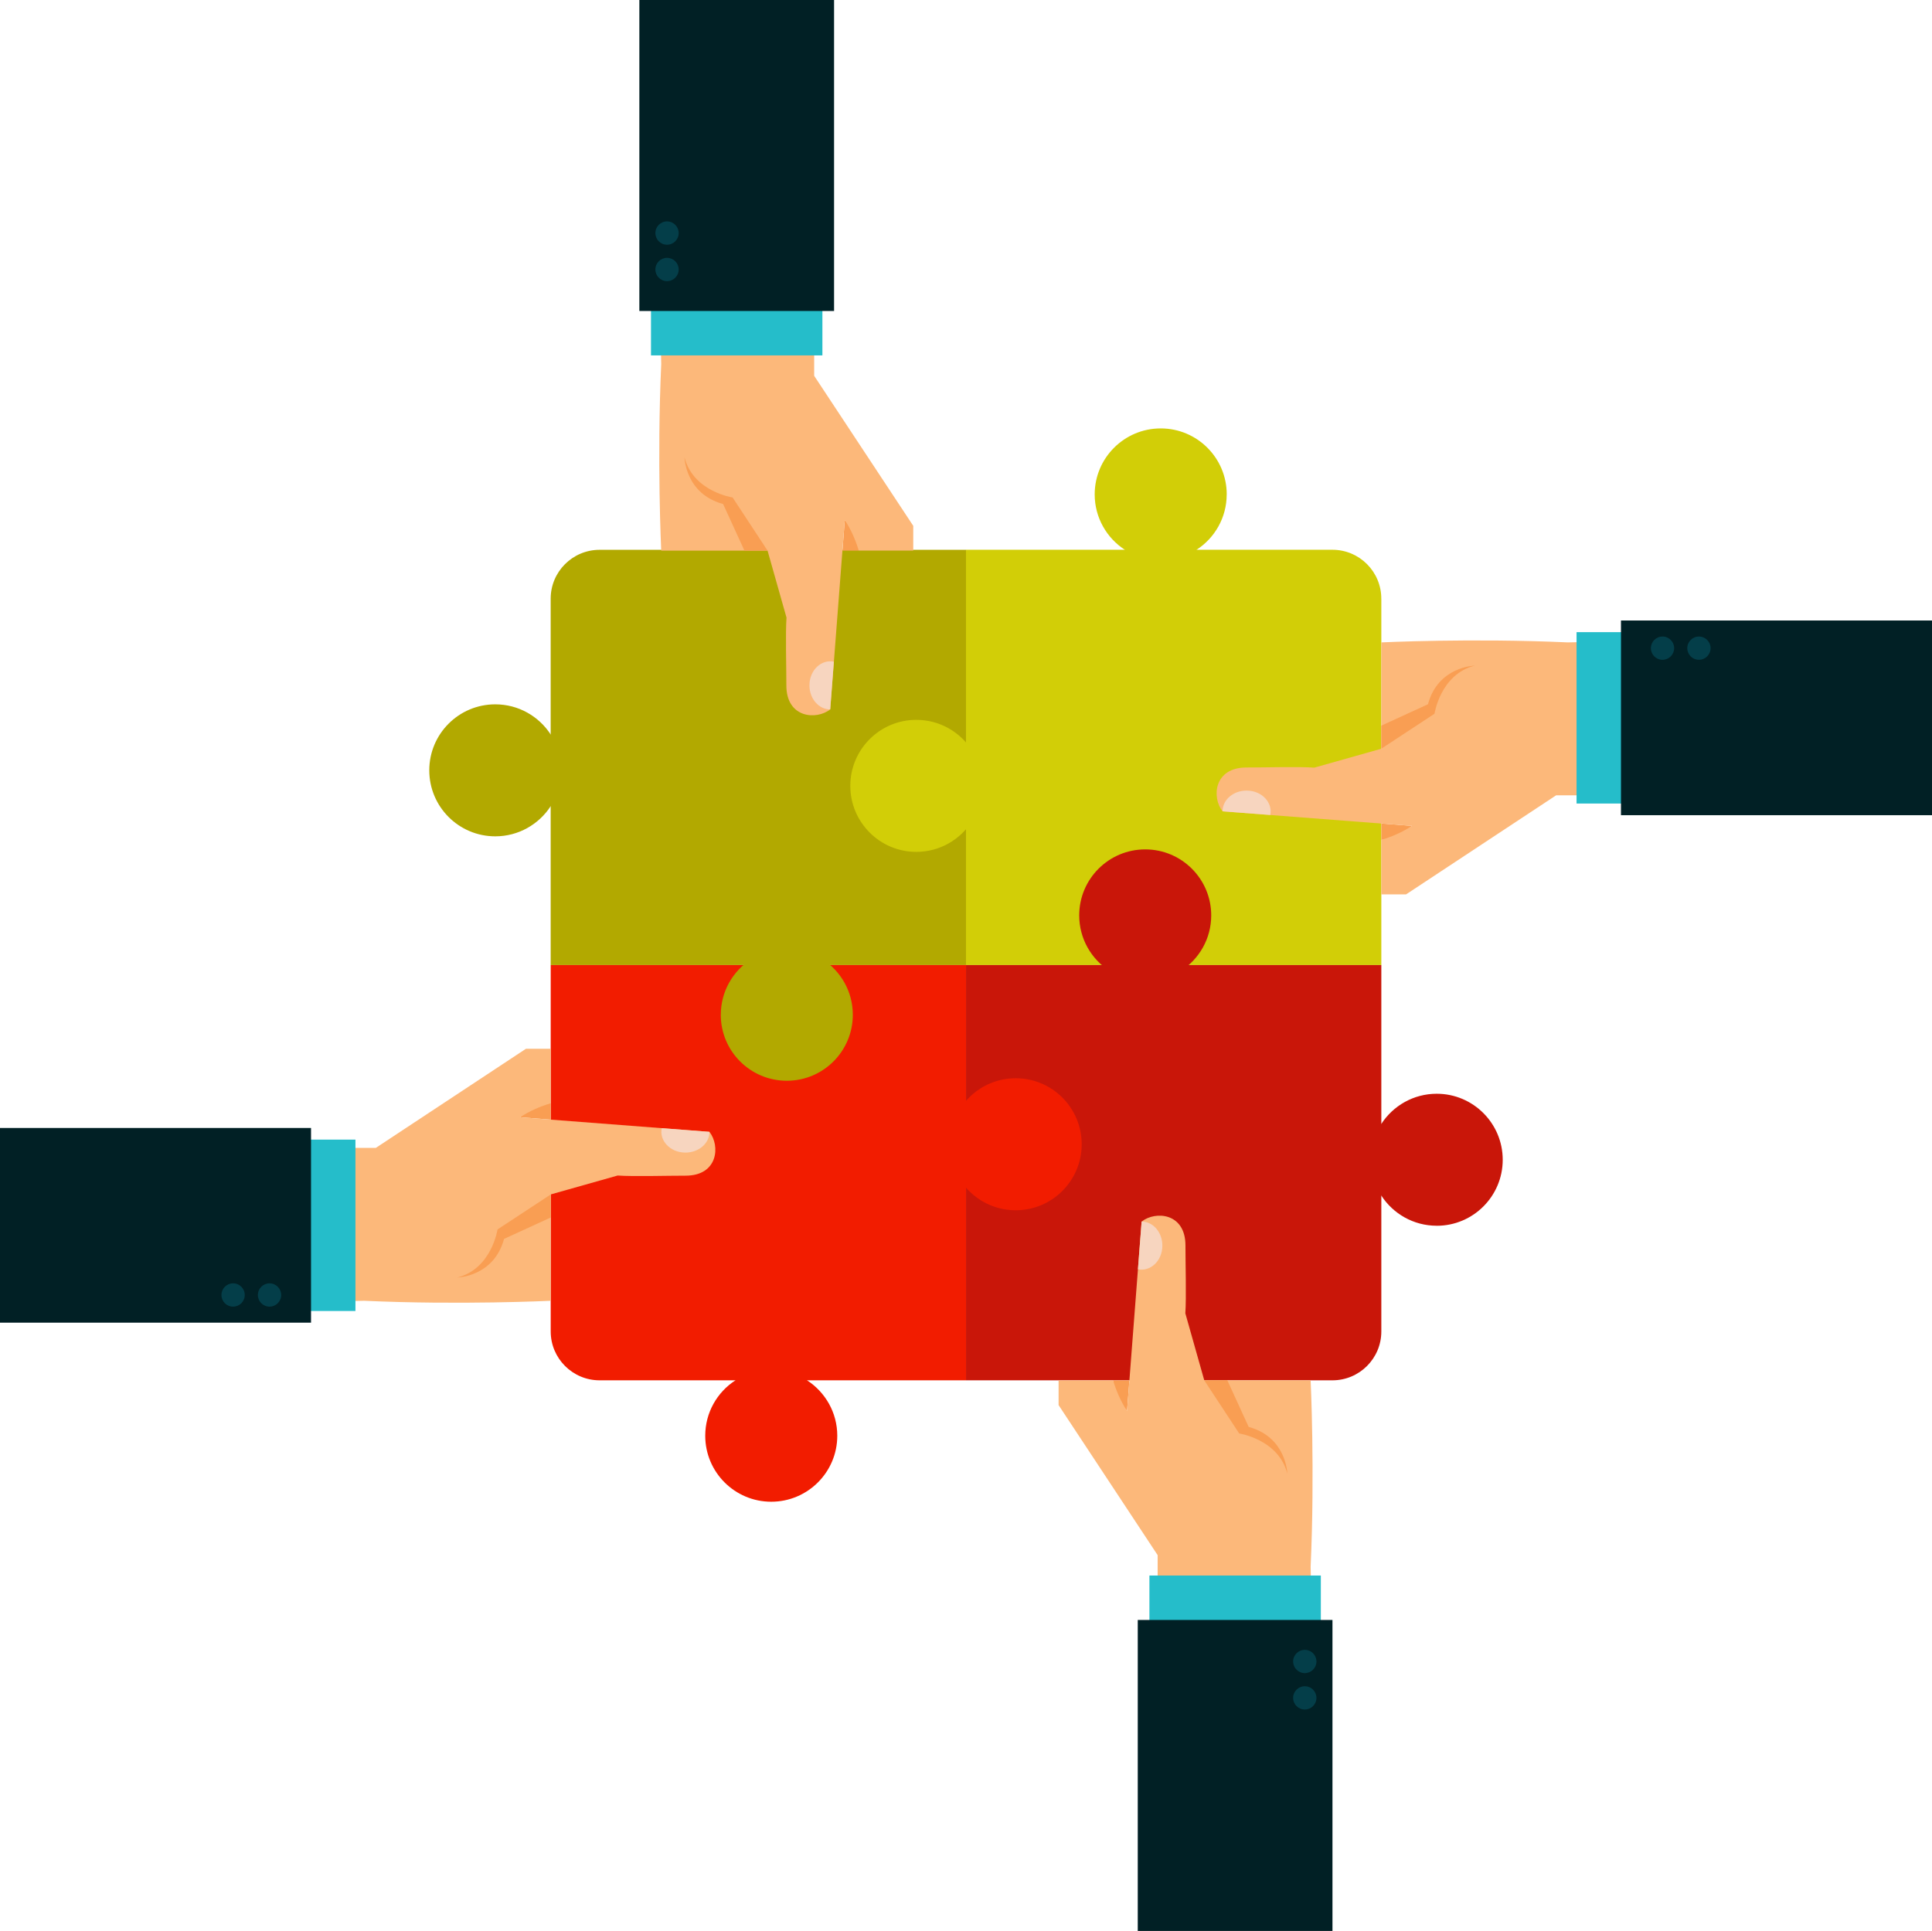 <?xml version="1.0" encoding="UTF-8"?>
<svg id="Layer_2" data-name="Layer 2" xmlns="http://www.w3.org/2000/svg" viewBox="0 0 638.99 638.72">
  <defs>
    <style>
      .cls-1 {
        fill: #d2ce07;
      }

      .cls-1, .cls-2, .cls-3, .cls-4, .cls-5, .cls-6, .cls-7, .cls-8, .cls-9, .cls-10 {
        stroke-width: 0px;
      }

      .cls-2 {
        fill: #25bdca;
      }

      .cls-3 {
        fill: #f99e53;
      }

      .cls-4 {
        fill: #b2a900;
      }

      .cls-5 {
        fill: #f21c00;
      }

      .cls-6 {
        fill: #fcb87a;
      }

      .cls-7 {
        fill: #043e49;
      }

      .cls-8 {
        fill: #c91609;
      }

      .cls-9 {
        fill: #012025;
      }

      .cls-10 {
        fill: #f7d5bf;
      }
    </style>
  </defs>
  <g id="_Слой_1" data-name="Слой 1">
    <g>
      <g>
        <path class="cls-4" d="M319.5,181.86v137.37h-137.37v-121.19c0-8.93,7.25-16.17,16.17-16.17h121.19Z"/>
        <path class="cls-1" d="M456.86,198.03v121.19h-137.37v-137.37h121.19c8.93,0,16.17,7.25,16.17,16.17Z"/>
        <path class="cls-5" d="M319.5,319.22v137.36h-121.19c-8.92,0-16.17-7.25-16.17-16.17v-121.19h137.37Z"/>
        <path class="cls-8" d="M456.86,319.22v121.19c0,8.93-7.25,16.17-16.17,16.17h-121.19v-137.36h137.37Z"/>
        <path class="cls-1" d="M405.73,163.54c0-12.06-9.78-21.83-21.83-21.83s-21.84,9.78-21.84,21.83c0,7.68,3.98,14.43,9.97,18.32v26.31h23.72v-26.31c6-3.89,9.97-10.63,9.97-18.32Z"/>
        <path class="cls-1" d="M303.06,238.11c-12.06,0-21.83,9.78-21.83,21.83s9.77,21.84,21.83,21.84c7.68,0,14.42-3.98,18.32-9.98h26.31v-23.72h-26.31c-3.89-6-10.64-9.97-18.32-9.97Z"/>
        <path class="cls-4" d="M163.81,232.98c-12.06,0-21.83,9.77-21.83,21.83s9.77,21.83,21.83,21.83c7.68,0,14.43-3.98,18.32-9.97h26.31v-23.72h-26.31c-3.89-6-10.63-9.97-18.32-9.97Z"/>
        <path class="cls-4" d="M238.39,335.66c0,12.06,9.78,21.83,21.84,21.83s21.83-9.78,21.83-21.83c0-7.68-3.98-14.43-9.97-18.32v-26.31h-23.72v26.31c-6,3.89-9.97,10.64-9.97,18.32Z"/>
        <path class="cls-5" d="M233.25,474.91c0,12.06,9.78,21.83,21.83,21.83s21.84-9.77,21.84-21.83c0-7.68-3.98-14.42-9.98-18.32v-26.31h-23.72v26.31c-6,3.89-9.97,10.63-9.97,18.32Z"/>
        <path class="cls-5" d="M335.93,400.33c12.06,0,21.83-9.77,21.83-21.83s-9.77-21.84-21.83-21.84c-7.69,0-14.43,3.98-18.32,9.98h-26.31v23.72h26.31c3.89,6,10.63,9.97,18.32,9.97Z"/>
        <path class="cls-8" d="M475.18,405.46c12.06,0,21.83-9.78,21.83-21.83s-9.77-21.84-21.83-21.84c-7.68,0-14.43,3.98-18.32,9.97h-26.31v23.72h26.31c3.89,6,10.64,9.97,18.32,9.97Z"/>
        <path class="cls-8" d="M400.6,302.79c0-12.06-9.78-21.83-21.83-21.83s-21.83,9.77-21.83,21.83c0,7.68,3.98,14.43,9.97,18.32v26.31h23.72v-26.31c6-3.89,9.97-10.64,9.97-18.32Z"/>
      </g>
      <g>
        <path class="cls-3" d="M182.13,364.95v5.4l-10.12-.78s4.09-4.43,10.12-4.63Z"/>
        <path class="cls-6" d="M88.17,379.69h36.14l49.63-32.77h8.19v18.02c-3.49,1.05-6.95,2.54-10.12,4.63l62.63,4.82c3.62,4.58,2.89,14.53-7.95,14.5-5.03-.02-17.46.33-22.41-.05l-22.16,6.26v35.17s-29.87,1.45-61.67,0l-32.28.65v-51.24Z"/>
        <path class="cls-3" d="M182.13,395.11l-17.58,11.56s-1.93,13.01-13.26,15.9c0,0,12.05-.24,15.42-12.77l15.42-7.07v-7.63Z"/>
        <rect class="cls-2" x="88.17" y="376.96" width="29.39" height="56.69"/>
        <rect class="cls-9" y="373.11" width="102.87" height="64.4"/>
        <path class="cls-7" d="M89.14,432.21c-2.13,0-3.85-1.73-3.85-3.85s1.73-3.86,3.85-3.86,3.86,1.73,3.86,3.86-1.73,3.85-3.86,3.85Z"/>
        <path class="cls-7" d="M77.09,432.21c-2.13,0-3.85-1.73-3.85-3.85s1.72-3.86,3.85-3.86,3.86,1.73,3.86,3.86-1.73,3.85-3.86,3.85Z"/>
        <path class="cls-10" d="M226.7,381.25c-5.18,0-8.7-4.1-7.83-8.07l15.78,1.21c0,3.8-3.55,6.86-7.95,6.86Z"/>
      </g>
      <g>
        <path class="cls-3" d="M368.14,456.59h5.4l-.78,10.12s-4.43-4.1-4.62-10.12Z"/>
        <path class="cls-6" d="M382.88,550.55v-36.14l-32.76-49.63v-8.19h18.02c1.05,3.49,2.55,6.95,4.62,10.12l4.82-62.64c4.58-3.61,14.53-2.89,14.5,7.95-.02,5.03.33,17.46-.04,22.4l6.26,22.16h35.18s1.44,29.87,0,61.67l.64,32.28h-51.24Z"/>
        <path class="cls-3" d="M398.3,456.59l11.56,17.58s13.01,1.93,15.9,13.25c0,0-.24-12.04-12.77-15.42l-7.06-15.42h-7.63Z"/>
        <rect class="cls-2" x="380.16" y="521.15" width="56.69" height="29.39"/>
        <rect class="cls-9" x="376.3" y="535.85" width="64.4" height="102.87"/>
        <path class="cls-7" d="M435.4,549.58c0,2.13-1.73,3.85-3.85,3.85s-3.86-1.73-3.86-3.85,1.73-3.85,3.86-3.85,3.85,1.72,3.85,3.85Z"/>
        <path class="cls-7" d="M435.4,561.63c0,2.13-1.73,3.85-3.85,3.85s-3.86-1.73-3.86-3.85,1.73-3.86,3.86-3.86,3.85,1.73,3.85,3.86Z"/>
        <path class="cls-10" d="M384.44,412.02c0,5.18-4.1,8.7-8.08,7.82l1.22-15.77c3.8,0,6.86,3.56,6.86,7.95Z"/>
      </g>
      <g>
        <path class="cls-3" d="M456.86,277.81v-5.41l10.12.78s-4.1,4.43-10.12,4.63Z"/>
        <path class="cls-6" d="M550.82,263.07h-36.14l-49.63,32.77h-8.19v-18.02c3.49-1.05,6.95-2.55,10.12-4.63l-62.64-4.82c-3.62-4.58-2.89-14.53,7.95-14.5,5.03.02,17.46-.33,22.41.05l22.16-6.26v-35.17s29.88-1.45,61.67,0l32.28-.64v51.23Z"/>
        <path class="cls-3" d="M456.86,247.65l17.59-11.56s1.93-13.01,13.25-15.9c0,0-12.05.24-15.42,12.77l-15.42,7.07v7.63Z"/>
        <rect class="cls-2" x="521.43" y="209.1" width="29.39" height="56.69"/>
        <rect class="cls-9" x="536.12" y="205.25" width="102.87" height="64.4"/>
        <path class="cls-7" d="M549.86,210.55c2.13,0,3.85,1.73,3.85,3.85s-1.73,3.85-3.85,3.85-3.85-1.73-3.85-3.85,1.72-3.85,3.85-3.85Z"/>
        <path class="cls-7" d="M561.9,210.55c2.13,0,3.86,1.73,3.86,3.85s-1.73,3.85-3.86,3.85-3.85-1.73-3.85-3.85,1.73-3.85,3.85-3.85Z"/>
        <path class="cls-10" d="M412.29,261.51c5.18,0,8.7,4.1,7.83,8.07l-15.78-1.21c0-3.8,3.55-6.86,7.95-6.86Z"/>
      </g>
      <g>
        <path class="cls-3" d="M284.03,182.13h-5.4l.77-10.12s4.43,4.1,4.63,10.12Z"/>
        <path class="cls-6" d="M269.28,88.17v36.14l32.77,49.63v8.19h-18.02c-1.05-3.49-2.55-6.95-4.63-10.12l-4.81,62.64c-4.58,3.61-14.53,2.89-14.51-7.95.02-5.03-.33-17.46.05-22.4l-6.27-22.16h-35.17s-1.45-29.87,0-61.67l-.65-32.28h51.24Z"/>
        <path class="cls-3" d="M253.86,182.13l-11.56-17.58s-13.01-1.93-15.91-13.25c0,0,.25,12.04,12.77,15.42l7.06,15.42h7.63Z"/>
        <rect class="cls-2" x="215.31" y="88.17" width="56.69" height="29.39"/>
        <rect class="cls-9" x="211.46" width="64.4" height="102.87"/>
        <path class="cls-7" d="M216.76,89.14c0-2.13,1.73-3.85,3.85-3.85s3.86,1.72,3.86,3.85-1.73,3.86-3.86,3.86-3.85-1.73-3.85-3.86Z"/>
        <path class="cls-7" d="M216.76,77.09c0-2.13,1.73-3.86,3.85-3.86s3.86,1.73,3.86,3.86-1.73,3.86-3.86,3.86-3.85-1.73-3.85-3.86Z"/>
        <path class="cls-10" d="M267.72,226.7c0-5.18,4.1-8.7,8.07-7.82l-1.21,15.78c-3.8,0-6.86-3.56-6.86-7.95Z"/>
      </g>
    </g>
  </g>
</svg>